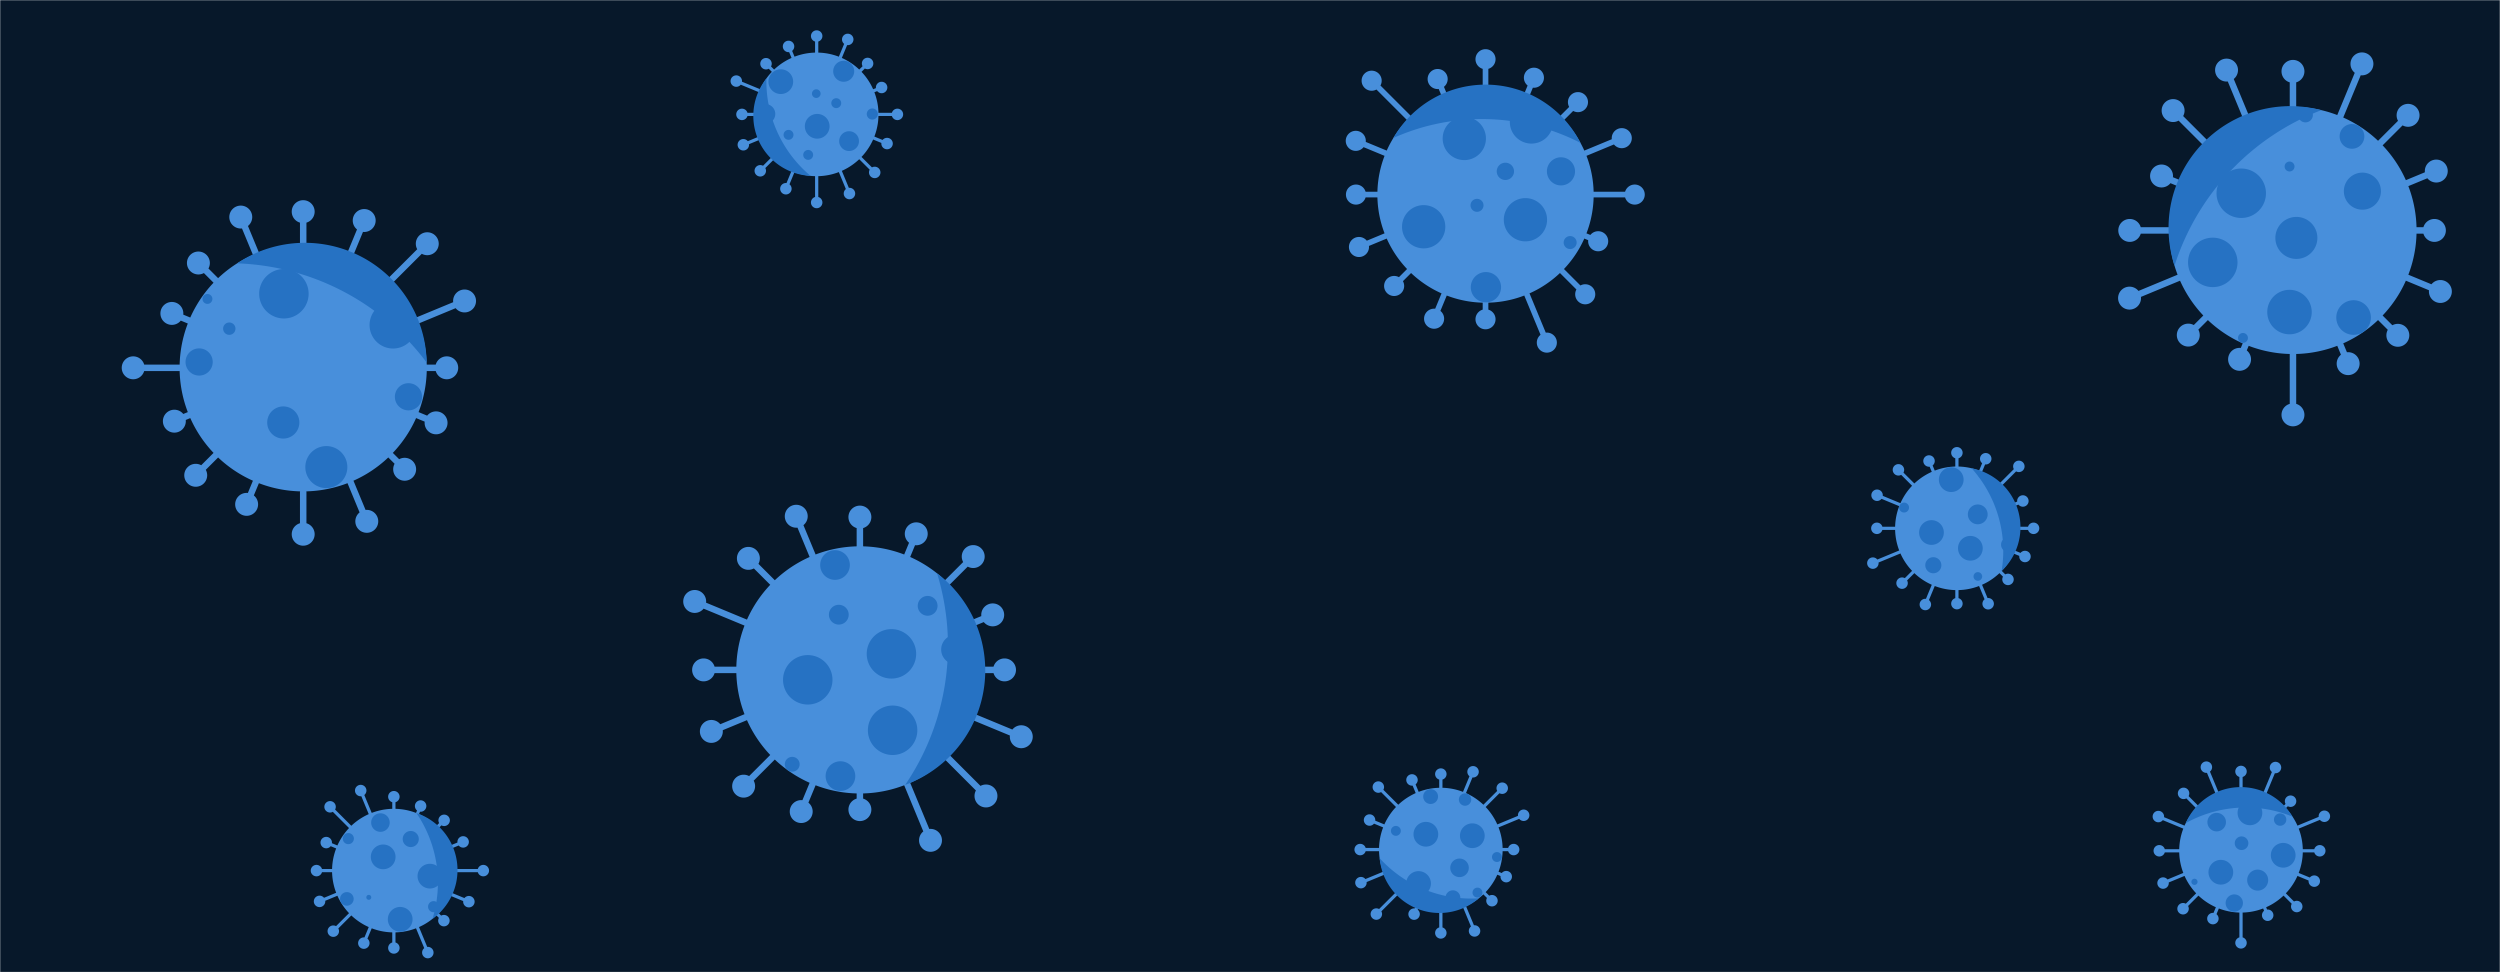 <svg xmlns="http://www.w3.org/2000/svg" xmlns:svgjs="http://svgjs.com/svgjs" xmlns:xlink="http://www.w3.org/1999/xlink" width="1440" height="560" preserveAspectRatio="none" version="1.1" viewBox="0 0 1440 560"><g fill="none" mask="url(&quot;#SvgjsMask1001&quot;)"><rect width="1440" height="560" x="0" y="0" fill="rgba(7, 24, 42, 1)"/><path fill="#488fdb" d="M245.81 210L245.81 213.72L257.32 213.72L257.32 210zM250.72 211.86 a6.6 6.6 0 1 0 13.2 0 a6.6 6.6 0 1 0 -13.2 0zM241.11 237.37L239.68 240.82L250.47 245.29L251.9 241.84zM244.58 243.56 a6.6 6.6 0 1 0 13.2 0 a6.6 6.6 0 1 0 -13.2 0zM226.28 260.87L223.65 263.5L231.77 271.62L234.4 268.98zM226.48 270.3 a6.6 6.6 0 1 0 13.2 0 a6.6 6.6 0 1 0 -13.2 0zM203.6 276.9L200.16 278.32L209.55 301.01L212.99 299.58zM204.67 300.29 a6.6 6.6 0 1 0 13.2 0 a6.6 6.6 0 1 0 -13.2 0zM176.51 283.03L172.78 283.03L172.78 307.72L176.51 307.72zM168.04 307.72 a6.6 6.6 0 1 0 13.2 0 a6.6 6.6 0 1 0 -13.2 0zM149.13 278.32L145.68 276.9L140.34 289.8L143.79 291.22zM135.46 290.51 a6.6 6.6 0 1 0 13.2 0 a6.6 6.6 0 1 0 -13.2 0zM125.64 263.5L123 260.87L111.42 272.45L114.05 275.08zM106.14 273.77 a6.6 6.6 0 1 0 13.2 0 a6.6 6.6 0 1 0 -13.2 0zM109.6 240.82L108.18 237.37L99.71 240.88L101.14 244.32zM93.83 242.6 a6.6 6.6 0 1 0 13.2 0 a6.6 6.6 0 1 0 -13.2 0zM103.47 213.72L103.47 210L76.72 210L76.72 213.72zM70.12 211.86 a6.6 6.6 0 1 0 13.2 0 a6.6 6.6 0 1 0 -13.2 0zM108.18 186.35L109.6 182.9L99.72 178.81L98.29 182.25zM92.4 180.53 a6.6 6.6 0 1 0 13.2 0 a6.6 6.6 0 1 0 -13.2 0zM123 162.85L125.64 160.22L115.59 150.18L112.96 152.81zM107.68 151.49 a6.6 6.6 0 1 0 13.2 0 a6.6 6.6 0 1 0 -13.2 0zM145.68 146.82L149.13 145.39L140.4 124.32L136.96 125.75zM132.08 125.03 a6.6 6.6 0 1 0 13.2 0 a6.6 6.6 0 1 0 -13.2 0zM172.78 140.69L176.51 140.69L176.51 121.91L172.78 121.91zM168.04 121.91 a6.6 6.6 0 1 0 13.2 0 a6.6 6.6 0 1 0 -13.2 0zM200.16 145.39L203.6 146.82L211.5 127.73L208.06 126.31zM203.18 127.02 a6.6 6.6 0 1 0 13.2 0 a6.6 6.6 0 1 0 -13.2 0zM223.65 160.22L226.28 162.85L247.43 141.71L244.79 139.08zM239.51 140.39 a6.6 6.6 0 1 0 13.2 0 a6.6 6.6 0 1 0 -13.2 0zM239.68 182.9L241.11 186.35L268.31 175.08L266.88 171.64zM260.99 173.36 a6.6 6.6 0 1 0 13.2 0 a6.6 6.6 0 1 0 -13.2 0zM103.45 211.86 a71.19 71.19 0 1 0 142.38 0 a71.19 71.19 0 1 0 -142.38 0z"/><path fill="#2672c3" fill-rule="nonzero" d="M136.59 151.69 A70.194 70.194 0 0 1 245.77 208.84M245.77 208.84 A142.387 142.387 0 0 0 136.59 151.69"/><path fill="#2672c3" fill-rule="nonzero" d="M175.87 269.04 a12.1 12.1 0 1 0 24.2 0 a12.1 12.1 0 1 0 -24.2 0zM212.87 187.22 a13.53 13.53 0 1 0 27.06 0 a13.53 13.53 0 1 0 -27.06 0zM149.29 169.2 a14.24 14.24 0 1 0 28.48 0 a14.24 14.24 0 1 0 -28.48 0zM153.91 243.36 a9.26 9.26 0 1 0 18.52 0 a9.26 9.26 0 1 0 -18.52 0zM116.64 172.19 a2.85 2.85 0 1 0 5.7 0 a2.85 2.85 0 1 0 -5.7 0zM227.45 228.55 a7.83 7.83 0 1 0 15.66 0 a7.83 7.83 0 1 0 -15.66 0zM199.06 158.57 a7.12 7.12 0 1 0 14.24 0 a7.12 7.12 0 1 0 -14.24 0zM128.51 189.31 a3.56 3.56 0 1 0 7.12 0 a3.56 3.56 0 1 0 -7.12 0zM106.87 208.5 a7.83 7.83 0 1 0 15.66 0 a7.83 7.83 0 1 0 -15.66 0zM181.15 144.39 a2.85 2.85 0 1 0 5.7 0 a2.85 2.85 0 1 0 -5.7 0z"/><path fill="#488fdb" d="M566.47 383.99L566.47 387.72L578.61 387.72L578.61 383.99zM572.01 385.86 a6.6 6.6 0 1 0 13.2 0 a6.6 6.6 0 1 0 -13.2 0zM561.76 411.37L560.34 414.81L587.55 426.08L588.97 422.64zM581.66 424.36 a6.6 6.6 0 1 0 13.2 0 a6.6 6.6 0 1 0 -13.2 0zM546.94 434.86L544.31 437.5L566.61 459.8L569.24 457.16zM561.32 458.48 a6.6 6.6 0 1 0 13.2 0 a6.6 6.6 0 1 0 -13.2 0zM524.26 450.89L520.81 452.32L534.24 484.75L537.69 483.32zM529.37 484.04 a6.6 6.6 0 1 0 13.2 0 a6.6 6.6 0 1 0 -13.2 0zM497.16 457.03L493.43 457.03L493.43 466.34L497.16 466.34zM488.7 466.34 a6.6 6.6 0 1 0 13.2 0 a6.6 6.6 0 1 0 -13.2 0zM469.79 452.32L466.34 450.89L459.77 466.75L463.22 468.17zM454.9 467.46 a6.6 6.6 0 1 0 13.2 0 a6.6 6.6 0 1 0 -13.2 0zM446.29 437.5L443.66 434.86L427.01 451.51L429.65 454.14zM421.73 452.83 a6.6 6.6 0 1 0 13.2 0 a6.6 6.6 0 1 0 -13.2 0zM430.26 414.81L428.83 411.37L409.03 419.57L410.45 423.02zM403.14 421.3 a6.6 6.6 0 1 0 13.2 0 a6.6 6.6 0 1 0 -13.2 0zM424.13 387.72L424.13 383.99L405.27 383.99L405.27 387.72zM398.67 385.86 a6.6 6.6 0 1 0 13.2 0 a6.6 6.6 0 1 0 -13.2 0zM428.83 360.34L430.26 356.9L400.85 344.72L399.43 348.16zM393.54 346.44 a6.6 6.6 0 1 0 13.2 0 a6.6 6.6 0 1 0 -13.2 0zM443.66 336.85L446.29 334.21L432.38 320.3L429.75 322.94zM424.47 321.62 a6.6 6.6 0 1 0 13.2 0 a6.6 6.6 0 1 0 -13.2 0zM466.34 320.82L469.79 319.39L460.36 296.64L456.92 298.07zM452.04 297.36 a6.6 6.6 0 1 0 13.2 0 a6.6 6.6 0 1 0 -13.2 0zM493.43 314.69L497.16 314.69L497.16 297.84L493.43 297.84zM488.7 297.84 a6.6 6.6 0 1 0 13.2 0 a6.6 6.6 0 1 0 -13.2 0zM520.81 319.39L524.26 320.82L529.48 308.2L526.04 306.77zM521.16 307.48 a6.6 6.6 0 1 0 13.2 0 a6.6 6.6 0 1 0 -13.2 0zM544.31 334.21L546.94 336.85L561.89 321.9L559.25 319.27zM553.97 320.58 a6.6 6.6 0 1 0 13.2 0 a6.6 6.6 0 1 0 -13.2 0zM560.34 356.9L561.76 360.34L572.51 355.89L571.08 352.45zM565.2 354.17 a6.6 6.6 0 1 0 13.2 0 a6.6 6.6 0 1 0 -13.2 0zM424.11 385.86 a71.19 71.19 0 1 0 142.38 0 a71.19 71.19 0 1 0 -142.38 0z"/><path fill="#2672c3" fill-rule="nonzero" d="M539.76 330.26 A70.194 70.194 0 0 1 521.36 452.11M521.36 452.11 A142.387 142.387 0 0 0 539.76 330.26"/><path fill="#2672c3" fill-rule="nonzero" d="M472.43 325.45 a8.54 8.54 0 1 0 17.08 0 a8.54 8.54 0 1 0 -17.08 0zM477.45 354.06 a5.7 5.7 0 1 0 11.4 0 a5.7 5.7 0 1 0 -11.4 0zM451.03 391.57 a14.24 14.24 0 1 0 28.48 0 a14.24 14.24 0 1 0 -28.48 0zM499.9 420.64 a14.24 14.24 0 1 0 28.48 0 a14.24 14.24 0 1 0 -28.48 0zM551.4 405.71 a5.7 5.7 0 1 0 11.4 0 a5.7 5.7 0 1 0 -11.4 0zM499.23 376.62 a14.24 14.24 0 1 0 28.48 0 a14.24 14.24 0 1 0 -28.48 0zM452.05 440.22 a4.27 4.27 0 1 0 8.54 0 a4.27 4.27 0 1 0 -8.54 0zM475.56 447.04 a8.54 8.54 0 1 0 17.08 0 a8.54 8.54 0 1 0 -17.08 0zM542.12 374.13 a8.54 8.54 0 1 0 17.08 0 a8.54 8.54 0 1 0 -17.08 0zM528.62 348.96 a5.7 5.7 0 1 0 11.4 0 a5.7 5.7 0 1 0 -11.4 0z"/><path fill="#488fdb" d="M917.93 110.45L917.93 113.71L941.6 113.71L941.6 110.45zM935.82 112.08 a5.78 5.78 0 1 0 11.56 0 a5.78 5.78 0 1 0 -11.56 0zM913.82 134.41L912.57 137.42L919.92 140.46L921.17 137.45zM914.77 138.96 a5.78 5.78 0 1 0 11.56 0 a5.78 5.78 0 1 0 -11.56 0zM900.85 154.96L898.54 157.27L911.93 170.66L914.24 168.35zM907.31 169.51 a5.78 5.78 0 1 0 11.56 0 a5.78 5.78 0 1 0 -11.56 0zM881 168.99L877.98 170.24L889.47 197.97L892.48 196.72zM885.2 197.35 a5.78 5.78 0 1 0 11.56 0 a5.78 5.78 0 1 0 -11.56 0zM857.29 174.35L854.03 174.35L854.03 183.9L857.29 183.9zM849.88 183.9 a5.78 5.78 0 1 0 11.56 0 a5.78 5.78 0 1 0 -11.56 0zM833.33 170.24L830.32 168.99L824.54 182.96L827.55 184.21zM820.26 183.58 a5.78 5.78 0 1 0 11.56 0 a5.78 5.78 0 1 0 -11.56 0zM812.78 157.27L810.47 154.96L801.87 163.57L804.17 165.87zM797.24 164.72 a5.78 5.78 0 1 0 11.56 0 a5.78 5.78 0 1 0 -11.56 0zM798.75 137.42L797.5 134.41L782.15 140.77L783.4 143.78zM776.99 142.27 a5.78 5.78 0 1 0 11.56 0 a5.78 5.78 0 1 0 -11.56 0zM793.39 113.71L793.39 110.45L781.04 110.45L781.04 113.71zM775.26 112.08 a5.78 5.78 0 1 0 11.56 0 a5.78 5.78 0 1 0 -11.56 0zM797.5 89.76L798.75 86.74L781.56 79.62L780.31 82.64zM775.15 81.13 a5.78 5.78 0 1 0 11.56 0 a5.78 5.78 0 1 0 -11.56 0zM810.47 69.2L812.78 66.89L791.23 45.34L788.92 47.65zM784.29 46.49 a5.78 5.78 0 1 0 11.56 0 a5.78 5.78 0 1 0 -11.56 0zM830.32 55.17L833.33 53.92L829.6 44.9L826.58 46.15zM822.31 45.52 a5.78 5.78 0 1 0 11.56 0 a5.78 5.78 0 1 0 -11.56 0zM854.03 49.81L857.29 49.81L857.29 34.11L854.03 34.11zM849.88 34.11 a5.78 5.78 0 1 0 11.56 0 a5.78 5.78 0 1 0 -11.56 0zM877.98 53.92L881 55.17L885.05 45.4L882.03 44.15zM877.76 44.77 a5.78 5.78 0 1 0 11.56 0 a5.78 5.78 0 1 0 -11.56 0zM898.54 66.89L900.85 69.2L910.06 59.99L907.75 57.68zM903.13 58.83 a5.78 5.78 0 1 0 11.56 0 a5.78 5.78 0 1 0 -11.56 0zM912.57 86.74L913.82 89.76L934.76 81.08L933.51 78.07zM928.36 79.58 a5.78 5.78 0 1 0 11.56 0 a5.78 5.78 0 1 0 -11.56 0zM793.37 112.08 a62.29 62.29 0 1 0 124.58 0 a62.29 62.29 0 1 0 -124.58 0z"/><path fill="#2672c3" fill-rule="nonzero" d="M802.58 79.48 A61.294 61.294 0 0 1 910.37 82.3M910.37 82.3 A124.589 124.589 0 0 0 802.58 79.48"/><path fill="#2672c3" fill-rule="nonzero" d="M866.19 126.57 a12.46 12.46 0 1 0 24.92 0 a12.46 12.46 0 1 0 -24.92 0zM869.66 70.25 a12.46 12.46 0 1 0 24.92 0 a12.46 12.46 0 1 0 -24.92 0zM847.02 118.27 a3.74 3.74 0 1 0 7.48 0 a3.74 3.74 0 1 0 -7.48 0zM847.17 165.43 a8.72 8.72 0 1 0 17.44 0 a8.72 8.72 0 1 0 -17.44 0zM900.67 139.71 a3.74 3.74 0 1 0 7.48 0 a3.74 3.74 0 1 0 -7.48 0zM807.57 130.61 a12.46 12.46 0 1 0 24.92 0 a12.46 12.46 0 1 0 -24.92 0zM813.96 67.23 a3.11 3.11 0 1 0 6.22 0 a3.11 3.11 0 1 0 -6.22 0zM891.02 98.7 a8.1 8.1 0 1 0 16.2 0 a8.1 8.1 0 1 0 -16.2 0zM830.98 79.76 a12.46 12.46 0 1 0 24.92 0 a12.46 12.46 0 1 0 -24.92 0zM862.12 98.7 a4.98 4.98 0 1 0 9.96 0 a4.98 4.98 0 1 0 -9.96 0z"/><path fill="#488fdb" d="M865.51 488.42L865.51 490.28L871.87 490.28L871.87 488.42zM868.57 489.35 a3.3 3.3 0 1 0 6.6 0 a3.3 3.3 0 1 0 -6.6 0zM863.16 502.11L862.44 503.83L867.23 505.81L867.94 504.09zM864.29 504.95 a3.3 3.3 0 1 0 6.6 0 a3.3 3.3 0 1 0 -6.6 0zM855.74 513.85L854.43 515.17L858.73 519.47L860.04 518.15zM856.08 518.81 a3.3 3.3 0 1 0 6.6 0 a3.3 3.3 0 1 0 -6.6 0zM844.4 521.87L842.68 522.58L848.48 536.59L850.2 535.87zM846.04 536.23 a3.3 3.3 0 1 0 6.6 0 a3.3 3.3 0 1 0 -6.6 0zM830.86 524.93L828.99 524.93L828.99 537.37L830.86 537.37zM826.62 537.37 a3.3 3.3 0 1 0 6.6 0 a3.3 3.3 0 1 0 -6.6 0zM817.17 522.58L815.45 521.87L813.66 526.18L815.38 526.9zM811.22 526.54 a3.3 3.3 0 1 0 6.6 0 a3.3 3.3 0 1 0 -6.6 0zM805.42 515.17L804.1 513.85L792.11 525.84L793.43 527.16zM789.47 526.5 a3.3 3.3 0 1 0 6.6 0 a3.3 3.3 0 1 0 -6.6 0zM797.4 503.83L796.69 502.11L783.54 507.55L784.26 509.27zM780.6 508.41 a3.3 3.3 0 1 0 6.6 0 a3.3 3.3 0 1 0 -6.6 0zM794.34 490.28L794.34 488.42L783.46 488.42L783.46 490.28zM780.16 489.35 a3.3 3.3 0 1 0 6.6 0 a3.3 3.3 0 1 0 -6.6 0zM796.69 476.59L797.4 474.87L789.22 471.48L788.51 473.2zM785.56 472.34 a3.3 3.3 0 1 0 6.6 0 a3.3 3.3 0 1 0 -6.6 0zM804.1 464.85L805.42 463.53L794.58 452.69L793.26 454.01zM790.62 453.35 a3.3 3.3 0 1 0 6.6 0 a3.3 3.3 0 1 0 -6.6 0zM815.45 456.83L817.17 456.12L814.17 448.88L812.45 449.6zM810.01 449.24 a3.3 3.3 0 1 0 6.6 0 a3.3 3.3 0 1 0 -6.6 0zM828.99 453.76L830.86 453.76L830.86 445.87L828.99 445.87zM826.62 445.87 a3.3 3.3 0 1 0 6.6 0 a3.3 3.3 0 1 0 -6.6 0zM842.68 456.12L844.4 456.83L849.34 444.9L847.62 444.19zM845.18 444.55 a3.3 3.3 0 1 0 6.6 0 a3.3 3.3 0 1 0 -6.6 0zM854.43 463.53L855.74 464.85L865.93 454.66L864.62 453.34zM861.98 454 a3.3 3.3 0 1 0 6.6 0 a3.3 3.3 0 1 0 -6.6 0zM862.44 474.87L863.16 476.59L877.98 470.45L877.27 468.73zM874.33 469.59 a3.3 3.3 0 1 0 6.6 0 a3.3 3.3 0 1 0 -6.6 0zM794.32 489.35 a35.6 35.6 0 1 0 71.2 0 a35.6 35.6 0 1 0 -71.2 0z"/><path fill="#2672c3" fill-rule="nonzero" d="M851.8 517.43 A34.597 34.597 0 0 1 794.68 494.33M794.68 494.33 A71.194 71.194 0 0 0 851.8 517.43"/><path fill="#2672c3" fill-rule="nonzero" d="M809.97 508.9 a7.12 7.12 0 1 0 14.24 0 a7.12 7.12 0 1 0 -14.24 0zM859.39 493.65 a2.85 2.85 0 1 0 5.7 0 a2.85 2.85 0 1 0 -5.7 0zM848.17 514.13 a2.85 2.85 0 1 0 5.7 0 a2.85 2.85 0 1 0 -5.7 0zM840.94 481.38 a7.12 7.12 0 1 0 14.24 0 a7.12 7.12 0 1 0 -14.24 0zM835.35 499.87 a5.34 5.34 0 1 0 10.68 0 a5.34 5.34 0 1 0 -10.68 0zM819.77 458.82 a4.27 4.27 0 1 0 8.54 0 a4.27 4.27 0 1 0 -8.54 0zM814.18 480.53 a7.12 7.12 0 1 0 14.24 0 a7.12 7.12 0 1 0 -14.24 0zM801.17 478.58 a2.85 2.85 0 1 0 5.7 0 a2.85 2.85 0 1 0 -5.7 0zM832.6 517.1 a4.27 4.27 0 1 0 8.54 0 a4.27 4.27 0 1 0 -8.54 0zM840.31 460.55 a3.56 3.56 0 1 0 7.12 0 a3.56 3.56 0 1 0 -7.12 0z"/><path fill="#488fdb" d="M1391.92 130.86L1391.92 134.59L1402.22 134.59L1402.22 130.86zM1395.62 132.73 a6.6 6.6 0 1 0 13.2 0 a6.6 6.6 0 1 0 -13.2 0zM1387.21 158.24L1385.79 161.68L1404.95 169.62L1406.38 166.18zM1399.06 167.9 a6.6 6.6 0 1 0 13.2 0 a6.6 6.6 0 1 0 -13.2 0zM1372.39 181.73L1369.76 184.37L1379.85 194.46L1382.48 191.82zM1374.56 193.14 a6.6 6.6 0 1 0 13.2 0 a6.6 6.6 0 1 0 -13.2 0zM1349.71 197.77L1346.26 199.19L1350.81 210.18L1354.26 208.75zM1345.93 209.46 a6.6 6.6 0 1 0 13.2 0 a6.6 6.6 0 1 0 -13.2 0zM1322.61 203.9L1318.89 203.9L1318.89 238.96L1322.61 238.96zM1314.15 238.96 a6.6 6.6 0 1 0 13.2 0 a6.6 6.6 0 1 0 -13.2 0zM1295.24 199.19L1291.79 197.77L1288.27 206.27L1291.71 207.69zM1283.39 206.98 a6.6 6.6 0 1 0 13.2 0 a6.6 6.6 0 1 0 -13.2 0zM1271.74 184.37L1269.11 181.73L1259.14 191.7L1261.77 194.34zM1253.85 193.02 a6.6 6.6 0 1 0 13.2 0 a6.6 6.6 0 1 0 -13.2 0zM1255.71 161.68L1254.28 158.24L1225.9 170L1227.33 173.44zM1220.02 171.72 a6.6 6.6 0 1 0 13.2 0 a6.6 6.6 0 1 0 -13.2 0zM1249.58 134.59L1249.58 130.86L1226.74 130.86L1226.74 134.59zM1220.14 132.73 a6.6 6.6 0 1 0 13.2 0 a6.6 6.6 0 1 0 -13.2 0zM1254.28 107.21L1255.71 103.77L1245.76 99.65L1244.33 103.09zM1238.45 101.37 a6.6 6.6 0 1 0 13.2 0 a6.6 6.6 0 1 0 -13.2 0zM1269.11 83.72L1271.74 81.09L1253.03 62.38L1250.4 65.01zM1245.11 63.69 a6.6 6.6 0 1 0 13.2 0 a6.6 6.6 0 1 0 -13.2 0zM1291.79 67.69L1295.24 66.26L1284.21 39.65L1280.77 41.08zM1275.89 40.37 a6.6 6.6 0 1 0 13.2 0 a6.6 6.6 0 1 0 -13.2 0zM1318.89 61.56L1322.61 61.56L1322.61 41.11L1318.89 41.11zM1314.15 41.11 a6.6 6.6 0 1 0 13.2 0 a6.6 6.6 0 1 0 -13.2 0zM1346.26 66.26L1349.71 67.69L1362.2 37.51L1358.76 36.09zM1353.88 36.8 a6.6 6.6 0 1 0 13.2 0 a6.6 6.6 0 1 0 -13.2 0zM1369.76 81.09L1372.39 83.72L1388.36 67.75L1385.73 65.11zM1380.45 66.43 a6.6 6.6 0 1 0 13.2 0 a6.6 6.6 0 1 0 -13.2 0zM1385.79 103.77L1387.21 107.21L1404.01 100.26L1402.58 96.81zM1396.7 98.53 a6.6 6.6 0 1 0 13.2 0 a6.6 6.6 0 1 0 -13.2 0zM1249.56 132.73 a71.19 71.19 0 1 0 142.38 0 a71.19 71.19 0 1 0 -142.38 0z"/><path fill="#2672c3" fill-rule="nonzero" d="M1252.52 153.05 A70.194 70.194 0 0 1 1337.11 63.44M1337.11 63.44 A142.387 142.387 0 0 0 1252.52 153.05"/><path fill="#2672c3" fill-rule="nonzero" d="M1260.32 151.14 a14.24 14.24 0 1 0 28.48 0 a14.24 14.24 0 1 0 -28.48 0zM1347.62 78.56 a7.12 7.12 0 1 0 14.24 0 a7.12 7.12 0 1 0 -14.24 0zM1350.06 110.11 a10.68 10.68 0 1 0 21.36 0 a10.68 10.68 0 1 0 -21.36 0zM1345.7 182.9 a9.97 9.97 0 1 0 19.94 0 a9.97 9.97 0 1 0 -19.94 0zM1289.1 194.65 a2.85 2.85 0 1 0 5.7 0 a2.85 2.85 0 1 0 -5.7 0zM1305.94 179.75 a12.81 12.81 0 1 0 25.62 0 a12.81 12.81 0 1 0 -25.62 0zM1276.72 111.31 a14.24 14.24 0 1 0 28.48 0 a14.24 14.24 0 1 0 -28.48 0zM1310.61 137.04 a12.1 12.1 0 1 0 24.2 0 a12.1 12.1 0 1 0 -24.2 0zM1315.94 95.91 a2.85 2.85 0 1 0 5.7 0 a2.85 2.85 0 1 0 -5.7 0zM1323.68 66.22 a4.27 4.27 0 1 0 8.54 0 a4.27 4.27 0 1 0 -8.54 0z"/><path fill="#488fdb" d="M1162.77 303.38L1162.77 305.24L1171.33 305.24L1171.33 303.38zM1168.03 304.31 a3.3 3.3 0 1 0 6.6 0 a3.3 3.3 0 1 0 -6.6 0zM1160.41 317.07L1159.7 318.79L1166.04 321.41L1166.75 319.69zM1163.09 320.55 a3.3 3.3 0 1 0 6.6 0 a3.3 3.3 0 1 0 -6.6 0zM1153 328.81L1151.68 330.13L1155.95 334.4L1157.27 333.08zM1153.31 333.74 a3.3 3.3 0 1 0 6.6 0 a3.3 3.3 0 1 0 -6.6 0zM1141.66 336.83L1139.94 337.54L1144.32 348.12L1146.04 347.41zM1141.88 347.76 a3.3 3.3 0 1 0 6.6 0 a3.3 3.3 0 1 0 -6.6 0zM1128.11 339.89L1126.25 339.89L1126.25 347.7L1128.11 347.7zM1123.88 347.7 a3.3 3.3 0 1 0 6.6 0 a3.3 3.3 0 1 0 -6.6 0zM1114.42 337.54L1112.7 336.83L1108.14 347.84L1109.86 348.56zM1105.7 348.2 a3.3 3.3 0 1 0 6.6 0 a3.3 3.3 0 1 0 -6.6 0zM1102.68 330.13L1101.36 328.81L1094.93 335.24L1096.25 336.56zM1092.29 335.9 a3.3 3.3 0 1 0 6.6 0 a3.3 3.3 0 1 0 -6.6 0zM1094.66 318.79L1093.95 317.07L1078.42 323.5L1079.13 325.22zM1075.47 324.36 a3.3 3.3 0 1 0 6.6 0 a3.3 3.3 0 1 0 -6.6 0zM1091.6 305.24L1091.6 303.38L1081.08 303.38L1081.08 305.24zM1077.78 304.31 a3.3 3.3 0 1 0 6.6 0 a3.3 3.3 0 1 0 -6.6 0zM1093.95 291.55L1094.66 289.83L1081.55 284.4L1080.84 286.12zM1077.89 285.26 a3.3 3.3 0 1 0 6.6 0 a3.3 3.3 0 1 0 -6.6 0zM1101.36 279.81L1102.68 278.49L1094.16 269.98L1092.85 271.29zM1090.2 270.63 a3.3 3.3 0 1 0 6.6 0 a3.3 3.3 0 1 0 -6.6 0zM1112.7 271.79L1114.42 271.08L1111.98 265.18L1110.26 265.9zM1107.82 265.54 a3.3 3.3 0 1 0 6.6 0 a3.3 3.3 0 1 0 -6.6 0zM1126.25 268.73L1128.11 268.73L1128.11 260.8L1126.25 260.8zM1123.88 260.8 a3.3 3.3 0 1 0 6.6 0 a3.3 3.3 0 1 0 -6.6 0zM1139.94 271.08L1141.66 271.79L1144.64 264.59L1142.92 263.88zM1140.48 264.24 a3.3 3.3 0 1 0 6.6 0 a3.3 3.3 0 1 0 -6.6 0zM1151.68 278.49L1153 279.81L1163.52 269.29L1162.21 267.97zM1159.56 268.63 a3.3 3.3 0 1 0 6.6 0 a3.3 3.3 0 1 0 -6.6 0zM1159.7 289.83L1160.41 291.55L1165.54 289.43L1164.83 287.71zM1161.88 288.57 a3.3 3.3 0 1 0 6.6 0 a3.3 3.3 0 1 0 -6.6 0zM1091.58 304.31 a35.6 35.6 0 1 0 71.2 0 a35.6 35.6 0 1 0 -71.2 0z"/><path fill="#2672c3" fill-rule="nonzero" d="M1135.66 269.74 A34.597 34.597 0 0 1 1152.93 328.89M1152.93 328.89 A71.194 71.194 0 0 0 1135.66 269.74"/><path fill="#2672c3" fill-rule="nonzero" d="M1127.81 315.81 a7.12 7.12 0 1 0 14.24 0 a7.12 7.12 0 1 0 -14.24 0zM1105.41 306.73 a7.12 7.12 0 1 0 14.24 0 a7.12 7.12 0 1 0 -14.24 0zM1133.48 296.28 a5.7 5.7 0 1 0 11.4 0 a5.7 5.7 0 1 0 -11.4 0zM1136.75 332.04 a2.49 2.49 0 1 0 4.98 0 a2.49 2.49 0 1 0 -4.98 0zM1152.61 313.73 a4.27 4.27 0 1 0 8.54 0 a4.27 4.27 0 1 0 -8.54 0zM1152.85 287.01 a2.49 2.49 0 1 0 4.98 0 a2.49 2.49 0 1 0 -4.98 0zM1116.79 276.28 a7.12 7.12 0 1 0 14.24 0 a7.12 7.12 0 1 0 -14.24 0zM1139.56 273.62 a1.78 1.78 0 1 0 3.56 0 a1.78 1.78 0 1 0 -3.56 0zM1108.96 325.58 a4.63 4.63 0 1 0 9.26 0 a4.63 4.63 0 1 0 -9.26 0zM1093.9 292.36 a2.85 2.85 0 1 0 5.7 0 a2.85 2.85 0 1 0 -5.7 0z"/><path fill="#488fdb" d="M505.99 64.96L505.99 66.82L516.91 66.82L516.91 64.96zM513.61 65.89 a3.3 3.3 0 1 0 6.6 0 a3.3 3.3 0 1 0 -6.6 0zM503.64 78.65L502.93 80.37L510.6 83.55L511.31 81.83zM507.65 82.69 a3.3 3.3 0 1 0 6.6 0 a3.3 3.3 0 1 0 -6.6 0zM496.23 90.4L494.91 91.71L503.18 99.98L504.5 98.66zM500.54 99.32 a3.3 3.3 0 1 0 6.6 0 a3.3 3.3 0 1 0 -6.6 0zM484.89 98.41L483.17 99.13L488.43 111.84L490.15 111.12zM485.99 111.48 a3.3 3.3 0 1 0 6.6 0 a3.3 3.3 0 1 0 -6.6 0zM471.34 101.48L469.48 101.48L469.48 116.64L471.34 116.64zM467.11 116.64 a3.3 3.3 0 1 0 6.6 0 a3.3 3.3 0 1 0 -6.6 0zM457.65 99.13L455.93 98.41L451.81 108.36L453.53 109.08zM449.37 108.72 a3.3 3.3 0 1 0 6.6 0 a3.3 3.3 0 1 0 -6.6 0zM445.91 91.71L444.59 90.4L437.26 97.72L438.58 99.04zM434.62 98.38 a3.3 3.3 0 1 0 6.6 0 a3.3 3.3 0 1 0 -6.6 0zM437.89 80.37L437.18 78.65L427.8 82.53L428.51 84.26zM424.86 83.39 a3.3 3.3 0 1 0 6.6 0 a3.3 3.3 0 1 0 -6.6 0zM434.82 66.82L434.82 64.96L427.37 64.96L427.37 66.82zM424.07 65.89 a3.3 3.3 0 1 0 6.6 0 a3.3 3.3 0 1 0 -6.6 0zM437.18 53.14L437.89 51.41L424.46 45.85L423.74 47.57zM420.8 46.71 a3.3 3.3 0 1 0 6.6 0 a3.3 3.3 0 1 0 -6.6 0zM444.59 41.39L445.91 40.07L441.87 36.04L440.56 37.36zM437.92 36.7 a3.3 3.3 0 1 0 6.6 0 a3.3 3.3 0 1 0 -6.6 0zM455.93 33.37L457.65 32.66L455.06 26.4L453.34 27.11zM450.9 26.75 a3.3 3.3 0 1 0 6.6 0 a3.3 3.3 0 1 0 -6.6 0zM469.48 30.31L471.34 30.31L471.34 20.76L469.48 20.76zM467.11 20.76 a3.3 3.3 0 1 0 6.6 0 a3.3 3.3 0 1 0 -6.6 0zM483.17 32.66L484.89 33.37L489.16 23.06L487.44 22.35zM485 22.71 a3.3 3.3 0 1 0 6.6 0 a3.3 3.3 0 1 0 -6.6 0zM494.91 40.07L496.23 41.39L500.4 37.22L499.08 35.9zM496.44 36.56 a3.3 3.3 0 1 0 6.6 0 a3.3 3.3 0 1 0 -6.6 0zM502.93 51.41L503.64 53.14L508.17 51.26L507.45 49.54zM504.51 50.4 a3.3 3.3 0 1 0 6.6 0 a3.3 3.3 0 1 0 -6.6 0zM434.81 65.89 a35.6 35.6 0 1 0 71.2 0 a35.6 35.6 0 1 0 -71.2 0z"/><path fill="#2672c3" fill-rule="nonzero" d="M466.89 101.31 A34.597 34.597 0 0 1 441.45 45.19M441.45 45.19 A71.194 71.194 0 0 0 466.89 101.31"/><path fill="#2672c3" fill-rule="nonzero" d="M479.92 41.05 a6.05 6.05 0 1 0 12.1 0 a6.05 6.05 0 1 0 -12.1 0zM442.62 47.04 a7.12 7.12 0 1 0 14.24 0 a7.12 7.12 0 1 0 -14.24 0zM435.16 65.63 a5.7 5.7 0 1 0 11.4 0 a5.7 5.7 0 1 0 -11.4 0zM463.59 72.74 a7.12 7.12 0 1 0 14.24 0 a7.12 7.12 0 1 0 -14.24 0zM483.37 81.29 a5.7 5.7 0 1 0 11.4 0 a5.7 5.7 0 1 0 -11.4 0zM478.83 59.42 a2.85 2.85 0 1 0 5.7 0 a2.85 2.85 0 1 0 -5.7 0zM467.69 53.93 a2.49 2.49 0 1 0 4.98 0 a2.49 2.49 0 1 0 -4.98 0zM499.26 65.68 a3.2 3.2 0 1 0 6.4 0 a3.2 3.2 0 1 0 -6.4 0zM451.34 77.67 a2.85 2.85 0 1 0 5.7 0 a2.85 2.85 0 1 0 -5.7 0zM462.66 89.22 a2.85 2.85 0 1 0 5.7 0 a2.85 2.85 0 1 0 -5.7 0z"/><path fill="#488fdb" d="M1326.4 489.12L1326.4 490.98L1336.19 490.98L1336.19 489.12zM1332.89 490.05 a3.3 3.3 0 1 0 6.6 0 a3.3 3.3 0 1 0 -6.6 0zM1324.05 502.81L1323.34 504.53L1332.68 508.4L1333.39 506.68zM1329.73 507.54 a3.3 3.3 0 1 0 6.6 0 a3.3 3.3 0 1 0 -6.6 0zM1316.64 514.55L1315.32 515.87L1322.27 522.82L1323.59 521.5zM1319.63 522.16 a3.3 3.3 0 1 0 6.6 0 a3.3 3.3 0 1 0 -6.6 0zM1305.3 522.57L1303.57 523.28L1305.33 527.53L1307.06 526.82zM1302.89 527.18 a3.3 3.3 0 1 0 6.6 0 a3.3 3.3 0 1 0 -6.6 0zM1291.75 525.63L1289.88 525.63L1289.88 543.09L1291.75 543.09zM1287.52 543.09 a3.3 3.3 0 1 0 6.6 0 a3.3 3.3 0 1 0 -6.6 0zM1278.06 523.28L1276.34 522.57L1273.77 528.77L1275.49 529.48zM1271.33 529.12 a3.3 3.3 0 1 0 6.6 0 a3.3 3.3 0 1 0 -6.6 0zM1266.31 515.87L1265 514.55L1256.78 522.77L1258.1 524.09zM1254.14 523.43 a3.3 3.3 0 1 0 6.6 0 a3.3 3.3 0 1 0 -6.6 0zM1258.3 504.53L1257.58 502.81L1245.56 507.79L1246.28 509.51zM1242.62 508.65 a3.3 3.3 0 1 0 6.6 0 a3.3 3.3 0 1 0 -6.6 0zM1255.23 490.98L1255.23 489.12L1243.75 489.12L1243.75 490.98zM1240.45 490.05 a3.3 3.3 0 1 0 6.6 0 a3.3 3.3 0 1 0 -6.6 0zM1257.58 477.29L1258.3 475.57L1243.58 469.48L1242.87 471.2zM1239.92 470.34 a3.3 3.3 0 1 0 6.6 0 a3.3 3.3 0 1 0 -6.6 0zM1265 465.55L1266.31 464.23L1258.4 456.32L1257.08 457.63zM1254.44 456.98 a3.3 3.3 0 1 0 6.6 0 a3.3 3.3 0 1 0 -6.6 0zM1276.34 457.53L1278.06 456.82L1271.73 441.53L1270 442.24zM1267.57 441.88 a3.3 3.3 0 1 0 6.6 0 a3.3 3.3 0 1 0 -6.6 0zM1289.88 454.47L1291.75 454.47L1291.75 444.36L1289.88 444.36zM1287.52 444.36 a3.3 3.3 0 1 0 6.6 0 a3.3 3.3 0 1 0 -6.6 0zM1303.57 456.82L1305.3 457.53L1311.54 442.45L1309.82 441.74zM1307.38 442.1 a3.3 3.3 0 1 0 6.6 0 a3.3 3.3 0 1 0 -6.6 0zM1315.32 464.23L1316.64 465.55L1320.03 462.15L1318.71 460.83zM1316.07 461.49 a3.3 3.3 0 1 0 6.6 0 a3.3 3.3 0 1 0 -6.6 0zM1323.34 475.57L1324.05 477.29L1339.2 471.02L1338.49 469.3zM1335.54 470.16 a3.3 3.3 0 1 0 6.6 0 a3.3 3.3 0 1 0 -6.6 0zM1255.22 490.05 a35.6 35.6 0 1 0 71.2 0 a35.6 35.6 0 1 0 -71.2 0z"/><path fill="#2672c3" fill-rule="nonzero" d="M1258.98 474.13 A34.597 34.597 0 0 1 1320.48 470.38M1320.48 470.38 A71.194 71.194 0 0 0 1258.98 474.13"/><path fill="#2672c3" fill-rule="nonzero" d="M1308 492.64 a7.12 7.12 0 1 0 14.24 0 a7.12 7.12 0 1 0 -14.24 0zM1288.84 468.2 a7.12 7.12 0 1 0 14.24 0 a7.12 7.12 0 1 0 -14.24 0zM1287.21 485.7 a3.92 3.92 0 1 0 7.84 0 a3.92 3.92 0 1 0 -7.84 0zM1294.37 506.95 a6.05 6.05 0 1 0 12.1 0 a6.05 6.05 0 1 0 -12.1 0zM1272.08 502.41 a7.12 7.12 0 1 0 14.24 0 a7.12 7.12 0 1 0 -14.24 0zM1281.97 520.16 a4.98 4.98 0 1 0 9.96 0 a4.98 4.98 0 1 0 -9.96 0zM1271.47 473.55 a5.34 5.34 0 1 0 10.68 0 a5.34 5.34 0 1 0 -10.68 0zM1262.24 507.93 a1.78 1.78 0 1 0 3.56 0 a1.78 1.78 0 1 0 -3.56 0zM1309.8 472.08 a3.56 3.56 0 1 0 7.12 0 a3.56 3.56 0 1 0 -7.12 0zM1281.25 459.7 a1.42 1.42 0 1 0 2.84 0 a1.42 1.42 0 1 0 -2.84 0z"/><path fill="#488fdb" d="M262.45 500.54L262.45 502.4L278.39 502.4L278.39 500.54zM275.09 501.47 a3.3 3.3 0 1 0 6.6 0 a3.3 3.3 0 1 0 -6.6 0zM260.1 514.23L259.39 515.95L269.73 520.23L270.44 518.51zM266.78 519.37 a3.3 3.3 0 1 0 6.6 0 a3.3 3.3 0 1 0 -6.6 0zM252.69 525.97L251.37 527.29L255.03 530.95L256.34 529.63zM252.39 530.29 a3.3 3.3 0 1 0 6.6 0 a3.3 3.3 0 1 0 -6.6 0zM241.35 533.99L239.62 534.7L245.57 549.05L247.29 548.34zM243.13 548.69 a3.3 3.3 0 1 0 6.6 0 a3.3 3.3 0 1 0 -6.6 0zM227.8 537.05L225.94 537.05L225.94 546.03L227.8 546.03zM223.57 546.03 a3.3 3.3 0 1 0 6.6 0 a3.3 3.3 0 1 0 -6.6 0zM214.11 534.7L212.39 533.99L208.7 542.89L210.43 543.6zM206.27 543.24 a3.3 3.3 0 1 0 6.6 0 a3.3 3.3 0 1 0 -6.6 0zM202.36 527.29L201.05 525.97L191.32 535.7L192.64 537.01zM188.68 536.35 a3.3 3.3 0 1 0 6.6 0 a3.3 3.3 0 1 0 -6.6 0zM194.35 515.95L193.64 514.23L183.7 518.34L184.42 520.06zM180.76 519.2 a3.3 3.3 0 1 0 6.6 0 a3.3 3.3 0 1 0 -6.6 0zM191.28 502.4L191.28 500.54L182.29 500.54L182.29 502.4zM178.99 501.47 a3.3 3.3 0 1 0 6.6 0 a3.3 3.3 0 1 0 -6.6 0zM193.64 488.71L194.35 486.99L188.27 484.47L187.56 486.2zM184.61 485.33 a3.3 3.3 0 1 0 6.6 0 a3.3 3.3 0 1 0 -6.6 0zM201.05 476.97L202.36 475.65L190.78 464.06L189.46 465.38zM186.82 464.72 a3.3 3.3 0 1 0 6.6 0 a3.3 3.3 0 1 0 -6.6 0zM212.39 468.95L214.11 468.24L208.63 455L206.91 455.71zM204.47 455.36 a3.3 3.3 0 1 0 6.6 0 a3.3 3.3 0 1 0 -6.6 0zM225.94 465.89L227.8 465.89L227.8 458.91L225.94 458.91zM223.57 458.91 a3.3 3.3 0 1 0 6.6 0 a3.3 3.3 0 1 0 -6.6 0zM239.62 468.24L241.35 468.95L243.14 464.63L241.42 463.91zM238.98 464.27 a3.3 3.3 0 1 0 6.6 0 a3.3 3.3 0 1 0 -6.6 0zM251.37 475.65L252.69 476.97L256.49 473.17L255.17 471.85zM252.53 472.51 a3.3 3.3 0 1 0 6.6 0 a3.3 3.3 0 1 0 -6.6 0zM259.39 486.99L260.1 488.71L267.13 485.8L266.42 484.08zM263.47 484.94 a3.3 3.3 0 1 0 6.6 0 a3.3 3.3 0 1 0 -6.6 0zM191.27 501.47 a35.6 35.6 0 1 0 71.2 0 a35.6 35.6 0 1 0 -71.2 0z"/><path fill="#2672c3" fill-rule="nonzero" d="M239.86 468.33 A34.597 34.597 0 0 1 249.13 529.24M249.13 529.24 A71.194 71.194 0 0 0 239.86 468.33"/><path fill="#2672c3" fill-rule="nonzero" d="M197.44 483.04 a3.2 3.2 0 1 0 6.4 0 a3.2 3.2 0 1 0 -6.4 0zM195.87 517.77 a3.92 3.92 0 1 0 7.84 0 a3.92 3.92 0 1 0 -7.84 0zM211 516.87 a1.42 1.42 0 1 0 2.84 0 a1.42 1.42 0 1 0 -2.84 0zM252.83 485.19 a2.49 2.49 0 1 0 4.98 0 a2.49 2.49 0 1 0 -4.98 0zM240.51 504.66 a7.12 7.12 0 1 0 14.24 0 a7.12 7.12 0 1 0 -14.24 0zM213.59 493.56 a7.12 7.12 0 1 0 14.24 0 a7.12 7.12 0 1 0 -14.24 0zM223.39 529.52 a7.12 7.12 0 1 0 14.24 0 a7.12 7.12 0 1 0 -14.24 0zM231.96 483.28 a4.63 4.63 0 1 0 9.26 0 a4.63 4.63 0 1 0 -9.26 0zM213.79 473.8 a5.34 5.34 0 1 0 10.68 0 a5.34 5.34 0 1 0 -10.68 0zM246.56 522.25 a3.2 3.2 0 1 0 6.4 0 a3.2 3.2 0 1 0 -6.4 0z"/></g><defs><mask id="SvgjsMask1001"><rect width="1440" height="560" fill="#fff"/></mask></defs></svg>